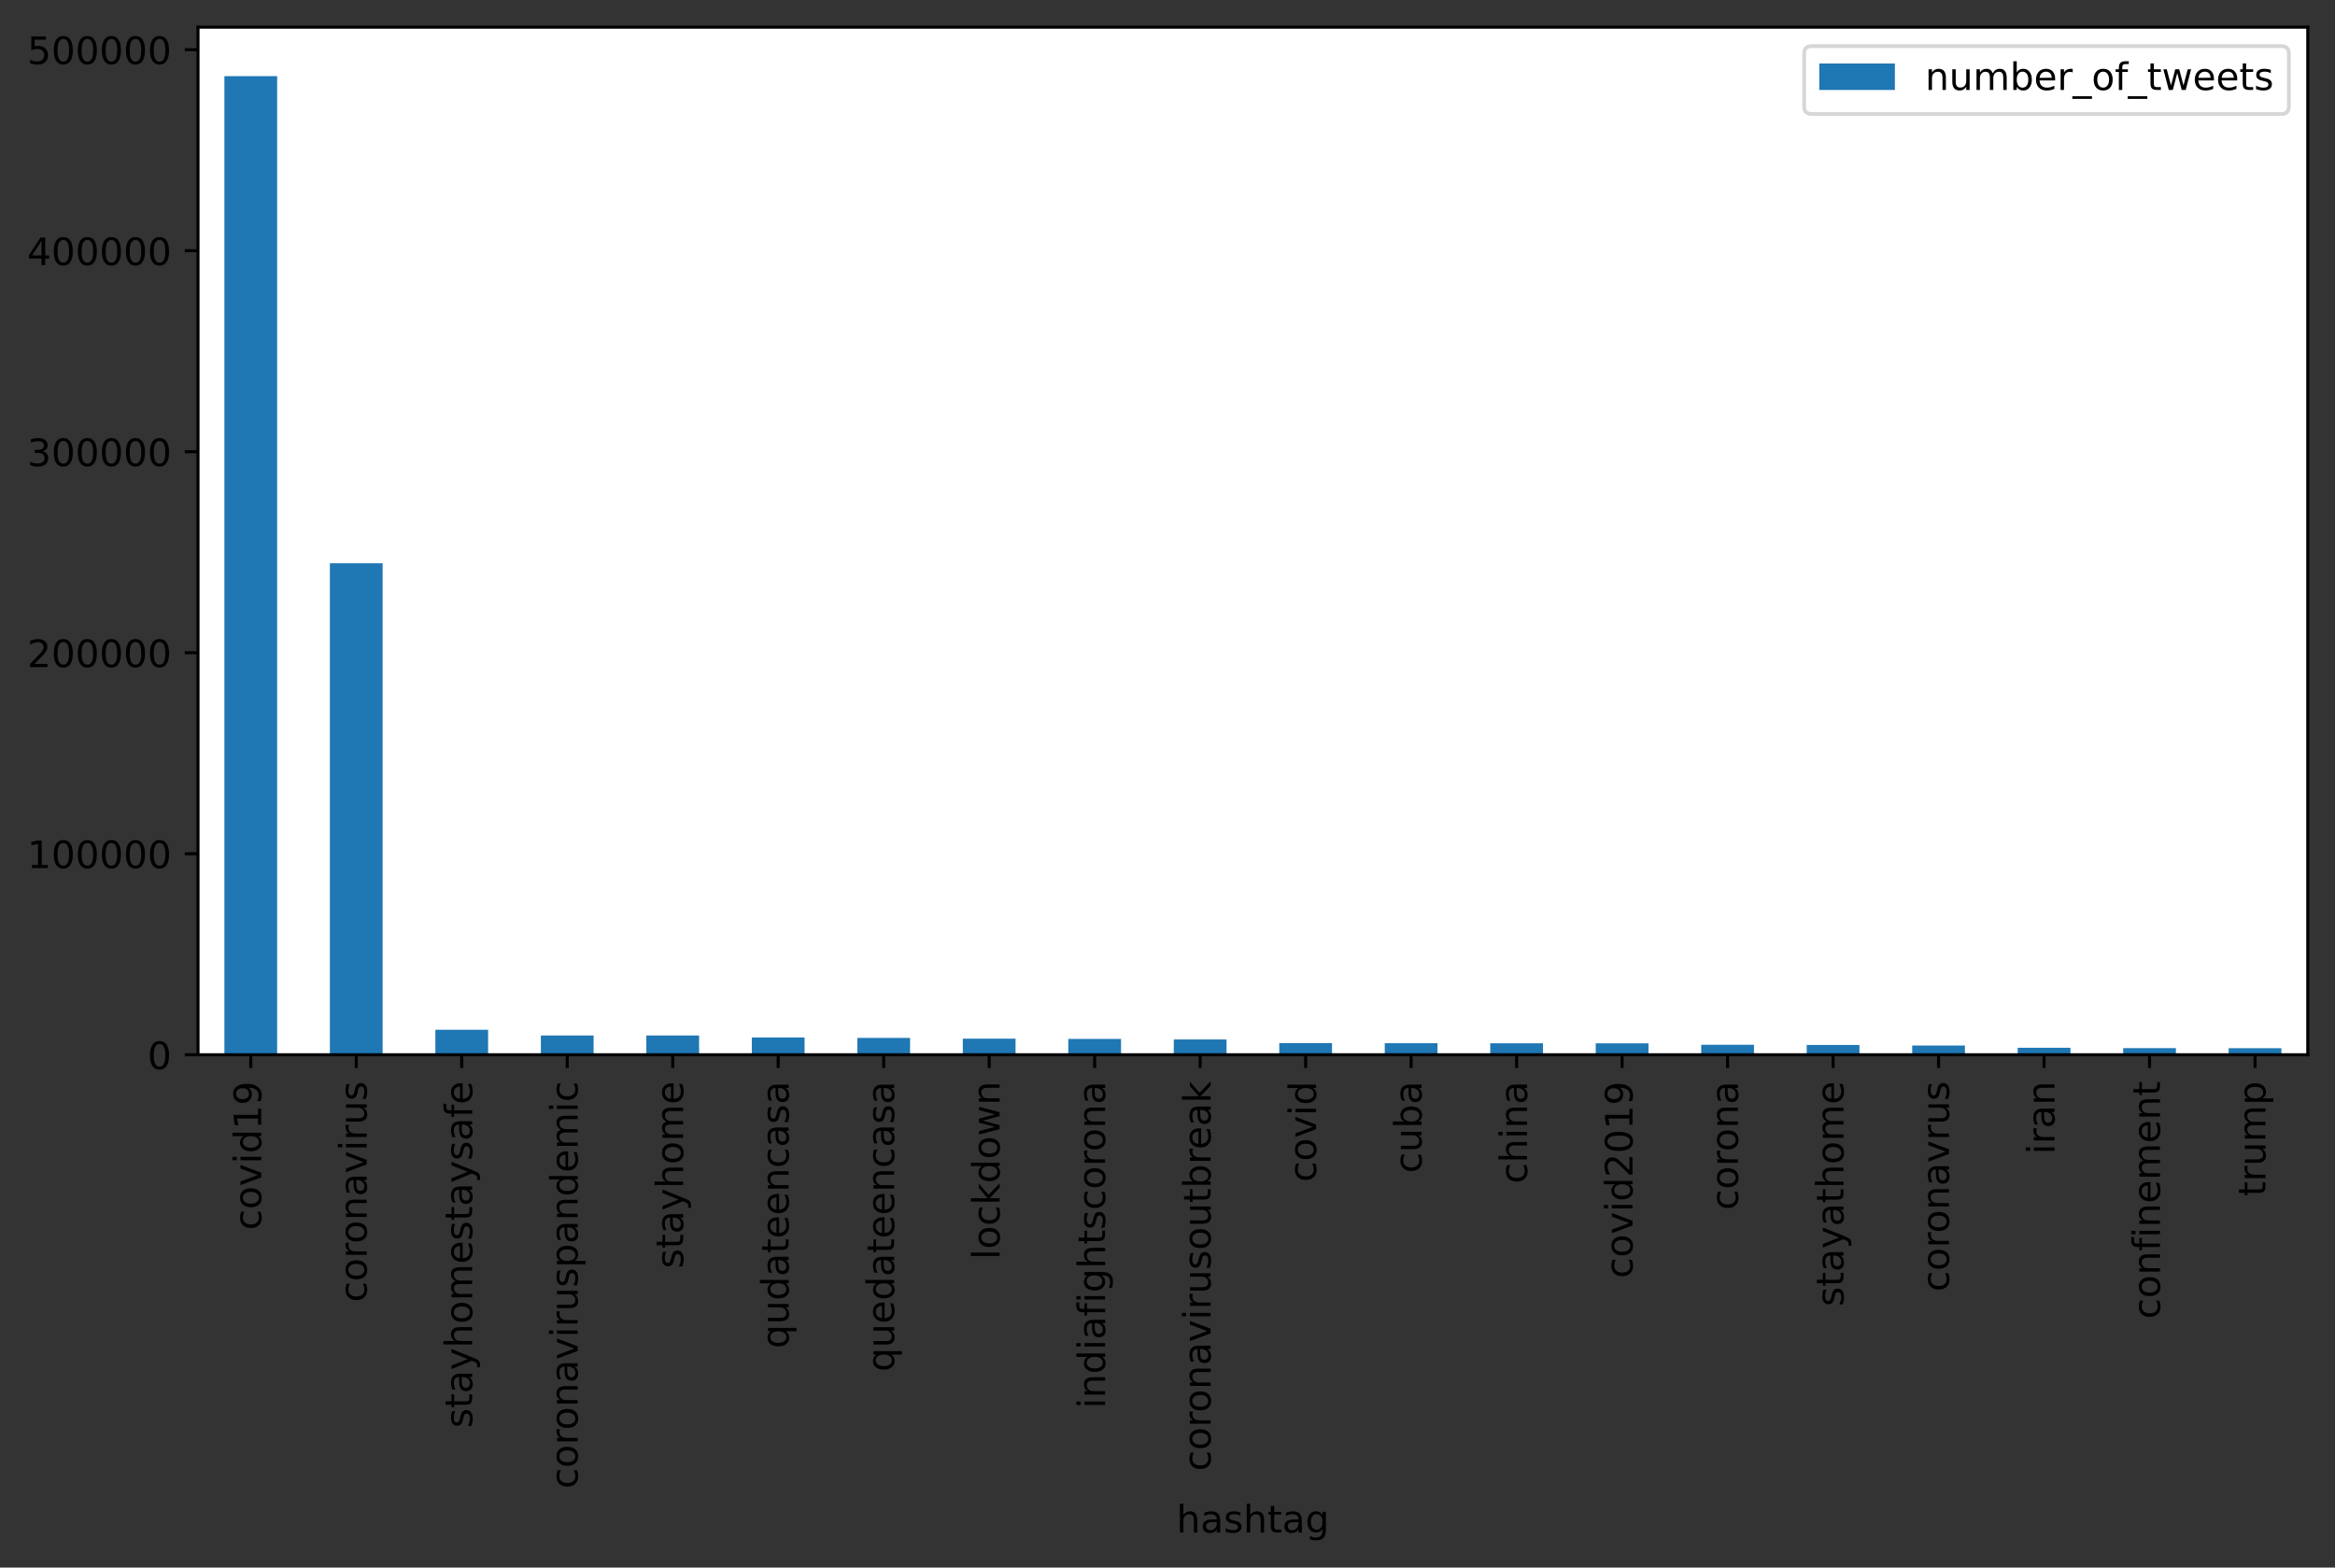 <?xml version="1.0" encoding="utf-8" standalone="no"?>
<!DOCTYPE svg PUBLIC "-//W3C//DTD SVG 1.1//EN"
  "http://www.w3.org/Graphics/SVG/1.1/DTD/svg11.dtd">
<!-- Created with matplotlib (https://matplotlib.org/) -->
<svg height="414.653pt" version="1.1" viewBox="0 0 617.575 414.653" width="617.575pt" xmlns="http://www.w3.org/2000/svg" xmlns:xlink="http://www.w3.org/1999/xlink">
 <rect x="0" y="0" width="617.575" height="414.653" fill="#333333" stroke="none"/>
 <defs>
  <style type="text/css">*{stroke-linecap:butt;stroke-linejoin:round;}</style>
 </defs>
 <g id="figure_1">
  <g id="patch_1">
   <path d="M 0 414.653 
L 617.575 414.653 
L 617.575 0 
L 0 0 
z
" style="fill:none;"/>
  </g>
  <g id="axes_1">
   <g id="patch_2">
    <path d="M 52.375 279 
L 610.375 279 
L 610.375 7.2 
L 52.375 7.2 
z
" style="fill:#ffffff;"/>
   </g>
   <g id="patch_3">
    <path clip-path="url(#p3e220603a3)" d="M 59.35 279 
L 73.3 279 
L 73.3 20.143 
L 59.35 20.143 
z
" style="fill:#1f77b4;"/>
   </g>
   <g id="patch_4">
    <path clip-path="url(#p3e220603a3)" d="M 87.25 279 
L 101.2 279 
L 101.2 148.987 
L 87.25 148.987 
z
" style="fill:#1f77b4;"/>
   </g>
   <g id="patch_5">
    <path clip-path="url(#p3e220603a3)" d="M 115.15 279 
L 129.1 279 
L 129.1 272.393 
L 115.15 272.393 
z
" style="fill:#1f77b4;"/>
   </g>
   <g id="patch_6">
    <path clip-path="url(#p3e220603a3)" d="M 143.05 279 
L 157 279 
L 157 273.903 
L 143.05 273.903 
z
" style="fill:#1f77b4;"/>
   </g>
   <g id="patch_7">
    <path clip-path="url(#p3e220603a3)" d="M 170.95 279 
L 184.9 279 
L 184.9 273.913 
L 170.95 273.913 
z
" style="fill:#1f77b4;"/>
   </g>
   <g id="patch_8">
    <path clip-path="url(#p3e220603a3)" d="M 198.85 279 
L 212.8 279 
L 212.8 274.428 
L 198.85 274.428 
z
" style="fill:#1f77b4;"/>
   </g>
   <g id="patch_9">
    <path clip-path="url(#p3e220603a3)" d="M 226.75 279 
L 240.7 279 
L 240.7 274.543 
L 226.75 274.543 
z
" style="fill:#1f77b4;"/>
   </g>
   <g id="patch_10">
    <path clip-path="url(#p3e220603a3)" d="M 254.65 279 
L 268.6 279 
L 268.6 274.742 
L 254.65 274.742 
z
" style="fill:#1f77b4;"/>
   </g>
   <g id="patch_11">
    <path clip-path="url(#p3e220603a3)" d="M 282.55 279 
L 296.5 279 
L 296.5 274.804 
L 282.55 274.804 
z
" style="fill:#1f77b4;"/>
   </g>
   <g id="patch_12">
    <path clip-path="url(#p3e220603a3)" d="M 310.45 279 
L 324.4 279 
L 324.4 274.957 
L 310.45 274.957 
z
" style="fill:#1f77b4;"/>
   </g>
   <g id="patch_13">
    <path clip-path="url(#p3e220603a3)" d="M 338.35 279 
L 352.3 279 
L 352.3 275.911 
L 338.35 275.911 
z
" style="fill:#1f77b4;"/>
   </g>
   <g id="patch_14">
    <path clip-path="url(#p3e220603a3)" d="M 366.25 279 
L 380.2 279 
L 380.2 275.945 
L 366.25 275.945 
z
" style="fill:#1f77b4;"/>
   </g>
   <g id="patch_15">
    <path clip-path="url(#p3e220603a3)" d="M 394.15 279 
L 408.1 279 
L 408.1 275.972 
L 394.15 275.972 
z
" style="fill:#1f77b4;"/>
   </g>
   <g id="patch_16">
    <path clip-path="url(#p3e220603a3)" d="M 422.05 279 
L 436 279 
L 436 275.984 
L 422.05 275.984 
z
" style="fill:#1f77b4;"/>
   </g>
   <g id="patch_17">
    <path clip-path="url(#p3e220603a3)" d="M 449.95 279 
L 463.9 279 
L 463.9 276.364 
L 449.95 276.364 
z
" style="fill:#1f77b4;"/>
   </g>
   <g id="patch_18">
    <path clip-path="url(#p3e220603a3)" d="M 477.85 279 
L 491.8 279 
L 491.8 276.412 
L 477.85 276.412 
z
" style="fill:#1f77b4;"/>
   </g>
   <g id="patch_19">
    <path clip-path="url(#p3e220603a3)" d="M 505.75 279 
L 519.7 279 
L 519.7 276.565 
L 505.75 276.565 
z
" style="fill:#1f77b4;"/>
   </g>
   <g id="patch_20">
    <path clip-path="url(#p3e220603a3)" d="M 533.65 279 
L 547.6 279 
L 547.6 277.145 
L 533.65 277.145 
z
" style="fill:#1f77b4;"/>
   </g>
   <g id="patch_21">
    <path clip-path="url(#p3e220603a3)" d="M 561.55 279 
L 575.5 279 
L 575.5 277.253 
L 561.55 277.253 
z
" style="fill:#1f77b4;"/>
   </g>
   <g id="patch_22">
    <path clip-path="url(#p3e220603a3)" d="M 589.45 279 
L 603.4 279 
L 603.4 277.26 
L 589.45 277.26 
z
" style="fill:#1f77b4;"/>
   </g>
   <g id="matplotlib.axis_1">
    <g id="xtick_1">
     <g id="line2d_1">
      <defs>
       <path d="M 0 0 
L 0 3.5 
" id="m8eaa449e9e" style="stroke:#000000;stroke-width:0.8;"/>
      </defs>
      <g>
       <use style="stroke:#000000;stroke-width:0.8;" x="66.325" xlink:href="#m8eaa449e9e" y="279"/>
      </g>
     </g>
     <g id="text_1">
      <!-- covid19 -->
      <g transform="translate(69.084 325.387)rotate(-90)scale(0.1 -0.1)">
       <defs>
        <path d="M 48.781 52.594 
L 48.781 44.188 
Q 44.969 46.297 41.141 47.344 
Q 37.312 48.391 33.406 48.391 
Q 24.656 48.391 19.812 42.844 
Q 14.984 37.312 14.984 27.297 
Q 14.984 17.281 19.812 11.734 
Q 24.656 6.203 33.406 6.203 
Q 37.312 6.203 41.141 7.25 
Q 44.969 8.297 48.781 10.406 
L 48.781 2.094 
Q 45.016 0.344 40.984 -0.531 
Q 36.969 -1.422 32.422 -1.422 
Q 20.062 -1.422 12.781 6.344 
Q 5.516 14.109 5.516 27.297 
Q 5.516 40.672 12.859 48.328 
Q 20.219 56 33.016 56 
Q 37.156 56 41.109 55.141 
Q 45.062 54.297 48.781 52.594 
z
" id="DejaVuSans-99"/>
        <path d="M 30.609 48.391 
Q 23.391 48.391 19.188 42.75 
Q 14.984 37.109 14.984 27.297 
Q 14.984 17.484 19.156 11.844 
Q 23.344 6.203 30.609 6.203 
Q 37.797 6.203 41.984 11.859 
Q 46.188 17.531 46.188 27.297 
Q 46.188 37.016 41.984 42.703 
Q 37.797 48.391 30.609 48.391 
z
M 30.609 56 
Q 42.328 56 49.016 48.375 
Q 55.719 40.766 55.719 27.297 
Q 55.719 13.875 49.016 6.219 
Q 42.328 -1.422 30.609 -1.422 
Q 18.844 -1.422 12.172 6.219 
Q 5.516 13.875 5.516 27.297 
Q 5.516 40.766 12.172 48.375 
Q 18.844 56 30.609 56 
z
" id="DejaVuSans-111"/>
        <path d="M 2.984 54.688 
L 12.5 54.688 
L 29.594 8.797 
L 46.688 54.688 
L 56.203 54.688 
L 35.688 0 
L 23.484 0 
z
" id="DejaVuSans-118"/>
        <path d="M 9.422 54.688 
L 18.406 54.688 
L 18.406 0 
L 9.422 0 
z
M 9.422 75.984 
L 18.406 75.984 
L 18.406 64.594 
L 9.422 64.594 
z
" id="DejaVuSans-105"/>
        <path d="M 45.406 46.391 
L 45.406 75.984 
L 54.391 75.984 
L 54.391 0 
L 45.406 0 
L 45.406 8.203 
Q 42.578 3.328 38.25 0.953 
Q 33.938 -1.422 27.875 -1.422 
Q 17.969 -1.422 11.734 6.484 
Q 5.516 14.406 5.516 27.297 
Q 5.516 40.188 11.734 48.094 
Q 17.969 56 27.875 56 
Q 33.938 56 38.25 53.625 
Q 42.578 51.266 45.406 46.391 
z
M 14.797 27.297 
Q 14.797 17.391 18.875 11.75 
Q 22.953 6.109 30.078 6.109 
Q 37.203 6.109 41.297 11.75 
Q 45.406 17.391 45.406 27.297 
Q 45.406 37.203 41.297 42.844 
Q 37.203 48.484 30.078 48.484 
Q 22.953 48.484 18.875 42.844 
Q 14.797 37.203 14.797 27.297 
z
" id="DejaVuSans-100"/>
        <path d="M 12.406 8.297 
L 28.516 8.297 
L 28.516 63.922 
L 10.984 60.406 
L 10.984 69.391 
L 28.422 72.906 
L 38.281 72.906 
L 38.281 8.297 
L 54.391 8.297 
L 54.391 0 
L 12.406 0 
z
" id="DejaVuSans-49"/>
        <path d="M 10.984 1.516 
L 10.984 10.5 
Q 14.703 8.734 18.5 7.812 
Q 22.312 6.891 25.984 6.891 
Q 35.75 6.891 40.891 13.453 
Q 46.047 20.016 46.781 33.406 
Q 43.953 29.203 39.594 26.953 
Q 35.25 24.703 29.984 24.703 
Q 19.047 24.703 12.672 31.312 
Q 6.297 37.938 6.297 49.422 
Q 6.297 60.641 12.938 67.422 
Q 19.578 74.219 30.609 74.219 
Q 43.266 74.219 49.922 64.516 
Q 56.594 54.828 56.594 36.375 
Q 56.594 19.141 48.406 8.859 
Q 40.234 -1.422 26.422 -1.422 
Q 22.703 -1.422 18.891 -0.688 
Q 15.094 0.047 10.984 1.516 
z
M 30.609 32.422 
Q 37.25 32.422 41.125 36.953 
Q 45.016 41.5 45.016 49.422 
Q 45.016 57.281 41.125 61.844 
Q 37.25 66.406 30.609 66.406 
Q 23.969 66.406 20.094 61.844 
Q 16.219 57.281 16.219 49.422 
Q 16.219 41.5 20.094 36.953 
Q 23.969 32.422 30.609 32.422 
z
" id="DejaVuSans-57"/>
       </defs>
       <use xlink:href="#DejaVuSans-99"/>
       <use x="54.98" xlink:href="#DejaVuSans-111"/>
       <use x="116.162" xlink:href="#DejaVuSans-118"/>
       <use x="175.342" xlink:href="#DejaVuSans-105"/>
       <use x="203.125" xlink:href="#DejaVuSans-100"/>
       <use x="266.602" xlink:href="#DejaVuSans-49"/>
       <use x="330.225" xlink:href="#DejaVuSans-57"/>
      </g>
     </g>
    </g>
    <g id="xtick_2">
     <g id="line2d_2">
      <g>
       <use style="stroke:#000000;stroke-width:0.8;" x="94.225" xlink:href="#m8eaa449e9e" y="279"/>
      </g>
     </g>
     <g id="text_2">
      <!-- coronavirus -->
      <g transform="translate(96.984 344.442)rotate(-90)scale(0.1 -0.1)">
       <defs>
        <path d="M 41.109 46.297 
Q 39.594 47.172 37.812 47.578 
Q 36.031 48 33.891 48 
Q 26.266 48 22.188 43.047 
Q 18.109 38.094 18.109 28.812 
L 18.109 0 
L 9.078 0 
L 9.078 54.688 
L 18.109 54.688 
L 18.109 46.188 
Q 20.953 51.172 25.484 53.578 
Q 30.031 56 36.531 56 
Q 37.453 56 38.578 55.875 
Q 39.703 55.766 41.062 55.516 
z
" id="DejaVuSans-114"/>
        <path d="M 54.891 33.016 
L 54.891 0 
L 45.906 0 
L 45.906 32.719 
Q 45.906 40.484 42.875 44.328 
Q 39.844 48.188 33.797 48.188 
Q 26.516 48.188 22.312 43.547 
Q 18.109 38.922 18.109 30.906 
L 18.109 0 
L 9.078 0 
L 9.078 54.688 
L 18.109 54.688 
L 18.109 46.188 
Q 21.344 51.125 25.703 53.562 
Q 30.078 56 35.797 56 
Q 45.219 56 50.047 50.172 
Q 54.891 44.344 54.891 33.016 
z
" id="DejaVuSans-110"/>
        <path d="M 34.281 27.484 
Q 23.391 27.484 19.188 25 
Q 14.984 22.516 14.984 16.5 
Q 14.984 11.719 18.141 8.906 
Q 21.297 6.109 26.703 6.109 
Q 34.188 6.109 38.703 11.406 
Q 43.219 16.703 43.219 25.484 
L 43.219 27.484 
z
M 52.203 31.203 
L 52.203 0 
L 43.219 0 
L 43.219 8.297 
Q 40.141 3.328 35.547 0.953 
Q 30.953 -1.422 24.312 -1.422 
Q 15.922 -1.422 10.953 3.297 
Q 6 8.016 6 15.922 
Q 6 25.141 12.172 29.828 
Q 18.359 34.516 30.609 34.516 
L 43.219 34.516 
L 43.219 35.406 
Q 43.219 41.609 39.141 45 
Q 35.062 48.391 27.688 48.391 
Q 23 48.391 18.547 47.266 
Q 14.109 46.141 10.016 43.891 
L 10.016 52.203 
Q 14.938 54.109 19.578 55.047 
Q 24.219 56 28.609 56 
Q 40.484 56 46.344 49.844 
Q 52.203 43.703 52.203 31.203 
z
" id="DejaVuSans-97"/>
        <path d="M 8.5 21.578 
L 8.5 54.688 
L 17.484 54.688 
L 17.484 21.922 
Q 17.484 14.156 20.5 10.266 
Q 23.531 6.391 29.594 6.391 
Q 36.859 6.391 41.078 11.031 
Q 45.312 15.672 45.312 23.688 
L 45.312 54.688 
L 54.297 54.688 
L 54.297 0 
L 45.312 0 
L 45.312 8.406 
Q 42.047 3.422 37.719 1 
Q 33.406 -1.422 27.688 -1.422 
Q 18.266 -1.422 13.375 4.438 
Q 8.5 10.297 8.5 21.578 
z
M 31.109 56 
z
" id="DejaVuSans-117"/>
        <path d="M 44.281 53.078 
L 44.281 44.578 
Q 40.484 46.531 36.375 47.5 
Q 32.281 48.484 27.875 48.484 
Q 21.188 48.484 17.844 46.438 
Q 14.5 44.391 14.5 40.281 
Q 14.5 37.156 16.891 35.375 
Q 19.281 33.594 26.516 31.984 
L 29.594 31.297 
Q 39.156 29.25 43.188 25.516 
Q 47.219 21.781 47.219 15.094 
Q 47.219 7.469 41.188 3.016 
Q 35.156 -1.422 24.609 -1.422 
Q 20.219 -1.422 15.453 -0.562 
Q 10.688 0.297 5.422 2 
L 5.422 11.281 
Q 10.406 8.688 15.234 7.391 
Q 20.062 6.109 24.812 6.109 
Q 31.156 6.109 34.562 8.281 
Q 37.984 10.453 37.984 14.406 
Q 37.984 18.062 35.516 20.016 
Q 33.062 21.969 24.703 23.781 
L 21.578 24.516 
Q 13.234 26.266 9.516 29.906 
Q 5.812 33.547 5.812 39.891 
Q 5.812 47.609 11.281 51.797 
Q 16.75 56 26.812 56 
Q 31.781 56 36.172 55.266 
Q 40.578 54.547 44.281 53.078 
z
" id="DejaVuSans-115"/>
       </defs>
       <use xlink:href="#DejaVuSans-99"/>
       <use x="54.98" xlink:href="#DejaVuSans-111"/>
       <use x="116.162" xlink:href="#DejaVuSans-114"/>
       <use x="155.025" xlink:href="#DejaVuSans-111"/>
       <use x="216.207" xlink:href="#DejaVuSans-110"/>
       <use x="279.586" xlink:href="#DejaVuSans-97"/>
       <use x="340.865" xlink:href="#DejaVuSans-118"/>
       <use x="400.045" xlink:href="#DejaVuSans-105"/>
       <use x="427.828" xlink:href="#DejaVuSans-114"/>
       <use x="468.941" xlink:href="#DejaVuSans-117"/>
       <use x="532.32" xlink:href="#DejaVuSans-115"/>
      </g>
     </g>
    </g>
    <g id="xtick_3">
     <g id="line2d_3">
      <g>
       <use style="stroke:#000000;stroke-width:0.8;" x="122.125" xlink:href="#m8eaa449e9e" y="279"/>
      </g>
     </g>
     <g id="text_3">
      <!-- stayhomestaysafe -->
      <g transform="translate(124.884 377.714)rotate(-90)scale(0.1 -0.1)">
       <defs>
        <path d="M 18.312 70.219 
L 18.312 54.688 
L 36.812 54.688 
L 36.812 47.703 
L 18.312 47.703 
L 18.312 18.016 
Q 18.312 11.328 20.141 9.422 
Q 21.969 7.516 27.594 7.516 
L 36.812 7.516 
L 36.812 0 
L 27.594 0 
Q 17.188 0 13.234 3.875 
Q 9.281 7.766 9.281 18.016 
L 9.281 47.703 
L 2.688 47.703 
L 2.688 54.688 
L 9.281 54.688 
L 9.281 70.219 
z
" id="DejaVuSans-116"/>
        <path d="M 32.172 -5.078 
Q 28.375 -14.844 24.75 -17.812 
Q 21.141 -20.797 15.094 -20.797 
L 7.906 -20.797 
L 7.906 -13.281 
L 13.188 -13.281 
Q 16.891 -13.281 18.938 -11.516 
Q 21 -9.766 23.484 -3.219 
L 25.094 0.875 
L 2.984 54.688 
L 12.5 54.688 
L 29.594 11.922 
L 46.688 54.688 
L 56.203 54.688 
z
" id="DejaVuSans-121"/>
        <path d="M 54.891 33.016 
L 54.891 0 
L 45.906 0 
L 45.906 32.719 
Q 45.906 40.484 42.875 44.328 
Q 39.844 48.188 33.797 48.188 
Q 26.516 48.188 22.312 43.547 
Q 18.109 38.922 18.109 30.906 
L 18.109 0 
L 9.078 0 
L 9.078 75.984 
L 18.109 75.984 
L 18.109 46.188 
Q 21.344 51.125 25.703 53.562 
Q 30.078 56 35.797 56 
Q 45.219 56 50.047 50.172 
Q 54.891 44.344 54.891 33.016 
z
" id="DejaVuSans-104"/>
        <path d="M 52 44.188 
Q 55.375 50.25 60.062 53.125 
Q 64.75 56 71.094 56 
Q 79.641 56 84.281 50.016 
Q 88.922 44.047 88.922 33.016 
L 88.922 0 
L 79.891 0 
L 79.891 32.719 
Q 79.891 40.578 77.094 44.375 
Q 74.312 48.188 68.609 48.188 
Q 61.625 48.188 57.562 43.547 
Q 53.516 38.922 53.516 30.906 
L 53.516 0 
L 44.484 0 
L 44.484 32.719 
Q 44.484 40.625 41.703 44.406 
Q 38.922 48.188 33.109 48.188 
Q 26.219 48.188 22.156 43.531 
Q 18.109 38.875 18.109 30.906 
L 18.109 0 
L 9.078 0 
L 9.078 54.688 
L 18.109 54.688 
L 18.109 46.188 
Q 21.188 51.219 25.484 53.609 
Q 29.781 56 35.688 56 
Q 41.656 56 45.828 52.969 
Q 50 49.953 52 44.188 
z
" id="DejaVuSans-109"/>
        <path d="M 56.203 29.594 
L 56.203 25.203 
L 14.891 25.203 
Q 15.484 15.922 20.484 11.062 
Q 25.484 6.203 34.422 6.203 
Q 39.594 6.203 44.453 7.469 
Q 49.312 8.734 54.109 11.281 
L 54.109 2.781 
Q 49.266 0.734 44.188 -0.344 
Q 39.109 -1.422 33.891 -1.422 
Q 20.797 -1.422 13.156 6.188 
Q 5.516 13.812 5.516 26.812 
Q 5.516 40.234 12.766 48.109 
Q 20.016 56 32.328 56 
Q 43.359 56 49.781 48.891 
Q 56.203 41.797 56.203 29.594 
z
M 47.219 32.234 
Q 47.125 39.594 43.094 43.984 
Q 39.062 48.391 32.422 48.391 
Q 24.906 48.391 20.391 44.141 
Q 15.875 39.891 15.188 32.172 
z
" id="DejaVuSans-101"/>
        <path d="M 37.109 75.984 
L 37.109 68.5 
L 28.516 68.5 
Q 23.688 68.5 21.797 66.547 
Q 19.922 64.594 19.922 59.516 
L 19.922 54.688 
L 34.719 54.688 
L 34.719 47.703 
L 19.922 47.703 
L 19.922 0 
L 10.891 0 
L 10.891 47.703 
L 2.297 47.703 
L 2.297 54.688 
L 10.891 54.688 
L 10.891 58.5 
Q 10.891 67.625 15.141 71.797 
Q 19.391 75.984 28.609 75.984 
z
" id="DejaVuSans-102"/>
       </defs>
       <use xlink:href="#DejaVuSans-115"/>
       <use x="52.1" xlink:href="#DejaVuSans-116"/>
       <use x="91.309" xlink:href="#DejaVuSans-97"/>
       <use x="152.588" xlink:href="#DejaVuSans-121"/>
       <use x="211.768" xlink:href="#DejaVuSans-104"/>
       <use x="275.146" xlink:href="#DejaVuSans-111"/>
       <use x="336.328" xlink:href="#DejaVuSans-109"/>
       <use x="433.74" xlink:href="#DejaVuSans-101"/>
       <use x="495.264" xlink:href="#DejaVuSans-115"/>
       <use x="547.363" xlink:href="#DejaVuSans-116"/>
       <use x="586.572" xlink:href="#DejaVuSans-97"/>
       <use x="647.852" xlink:href="#DejaVuSans-121"/>
       <use x="707.031" xlink:href="#DejaVuSans-115"/>
       <use x="759.131" xlink:href="#DejaVuSans-97"/>
       <use x="820.41" xlink:href="#DejaVuSans-102"/>
       <use x="855.615" xlink:href="#DejaVuSans-101"/>
      </g>
     </g>
    </g>
    <g id="xtick_4">
     <g id="line2d_4">
      <g>
       <use style="stroke:#000000;stroke-width:0.8;" x="150.025" xlink:href="#m8eaa449e9e" y="279"/>
      </g>
     </g>
     <g id="text_4">
      <!-- coronaviruspandemic -->
      <g transform="translate(152.784 393.775)rotate(-90)scale(0.1 -0.1)">
       <defs>
        <path d="M 18.109 8.203 
L 18.109 -20.797 
L 9.078 -20.797 
L 9.078 54.688 
L 18.109 54.688 
L 18.109 46.391 
Q 20.953 51.266 25.266 53.625 
Q 29.594 56 35.594 56 
Q 45.562 56 51.781 48.094 
Q 58.016 40.188 58.016 27.297 
Q 58.016 14.406 51.781 6.484 
Q 45.562 -1.422 35.594 -1.422 
Q 29.594 -1.422 25.266 0.953 
Q 20.953 3.328 18.109 8.203 
z
M 48.688 27.297 
Q 48.688 37.203 44.609 42.844 
Q 40.531 48.484 33.406 48.484 
Q 26.266 48.484 22.188 42.844 
Q 18.109 37.203 18.109 27.297 
Q 18.109 17.391 22.188 11.75 
Q 26.266 6.109 33.406 6.109 
Q 40.531 6.109 44.609 11.75 
Q 48.688 17.391 48.688 27.297 
z
" id="DejaVuSans-112"/>
       </defs>
       <use xlink:href="#DejaVuSans-99"/>
       <use x="54.98" xlink:href="#DejaVuSans-111"/>
       <use x="116.162" xlink:href="#DejaVuSans-114"/>
       <use x="155.025" xlink:href="#DejaVuSans-111"/>
       <use x="216.207" xlink:href="#DejaVuSans-110"/>
       <use x="279.586" xlink:href="#DejaVuSans-97"/>
       <use x="340.865" xlink:href="#DejaVuSans-118"/>
       <use x="400.045" xlink:href="#DejaVuSans-105"/>
       <use x="427.828" xlink:href="#DejaVuSans-114"/>
       <use x="468.941" xlink:href="#DejaVuSans-117"/>
       <use x="532.32" xlink:href="#DejaVuSans-115"/>
       <use x="584.42" xlink:href="#DejaVuSans-112"/>
       <use x="647.896" xlink:href="#DejaVuSans-97"/>
       <use x="709.176" xlink:href="#DejaVuSans-110"/>
       <use x="772.555" xlink:href="#DejaVuSans-100"/>
       <use x="836.031" xlink:href="#DejaVuSans-101"/>
       <use x="897.555" xlink:href="#DejaVuSans-109"/>
       <use x="994.967" xlink:href="#DejaVuSans-105"/>
       <use x="1022.75" xlink:href="#DejaVuSans-99"/>
      </g>
     </g>
    </g>
    <g id="xtick_5">
     <g id="line2d_5">
      <g>
       <use style="stroke:#000000;stroke-width:0.8;" x="177.925" xlink:href="#m8eaa449e9e" y="279"/>
      </g>
     </g>
     <g id="text_5">
      <!-- stayhome -->
      <g transform="translate(180.684 335.527)rotate(-90)scale(0.1 -0.1)">
       <use xlink:href="#DejaVuSans-115"/>
       <use x="52.1" xlink:href="#DejaVuSans-116"/>
       <use x="91.309" xlink:href="#DejaVuSans-97"/>
       <use x="152.588" xlink:href="#DejaVuSans-121"/>
       <use x="211.768" xlink:href="#DejaVuSans-104"/>
       <use x="275.146" xlink:href="#DejaVuSans-111"/>
       <use x="336.328" xlink:href="#DejaVuSans-109"/>
       <use x="433.74" xlink:href="#DejaVuSans-101"/>
      </g>
     </g>
    </g>
    <g id="xtick_6">
     <g id="line2d_6">
      <g>
       <use style="stroke:#000000;stroke-width:0.8;" x="205.825" xlink:href="#m8eaa449e9e" y="279"/>
      </g>
     </g>
     <g id="text_6">
      <!-- qudateencasa -->
      <g transform="translate(208.584 356.691)rotate(-90)scale(0.1 -0.1)">
       <defs>
        <path d="M 14.797 27.297 
Q 14.797 17.391 18.875 11.75 
Q 22.953 6.109 30.078 6.109 
Q 37.203 6.109 41.297 11.75 
Q 45.406 17.391 45.406 27.297 
Q 45.406 37.203 41.297 42.844 
Q 37.203 48.484 30.078 48.484 
Q 22.953 48.484 18.875 42.844 
Q 14.797 37.203 14.797 27.297 
z
M 45.406 8.203 
Q 42.578 3.328 38.25 0.953 
Q 33.938 -1.422 27.875 -1.422 
Q 17.969 -1.422 11.734 6.484 
Q 5.516 14.406 5.516 27.297 
Q 5.516 40.188 11.734 48.094 
Q 17.969 56 27.875 56 
Q 33.938 56 38.25 53.625 
Q 42.578 51.266 45.406 46.391 
L 45.406 54.688 
L 54.391 54.688 
L 54.391 -20.797 
L 45.406 -20.797 
z
" id="DejaVuSans-113"/>
       </defs>
       <use xlink:href="#DejaVuSans-113"/>
       <use x="63.477" xlink:href="#DejaVuSans-117"/>
       <use x="126.855" xlink:href="#DejaVuSans-100"/>
       <use x="190.332" xlink:href="#DejaVuSans-97"/>
       <use x="251.611" xlink:href="#DejaVuSans-116"/>
       <use x="290.82" xlink:href="#DejaVuSans-101"/>
       <use x="352.344" xlink:href="#DejaVuSans-101"/>
       <use x="413.867" xlink:href="#DejaVuSans-110"/>
       <use x="477.246" xlink:href="#DejaVuSans-99"/>
       <use x="532.227" xlink:href="#DejaVuSans-97"/>
       <use x="593.506" xlink:href="#DejaVuSans-115"/>
       <use x="645.605" xlink:href="#DejaVuSans-97"/>
      </g>
     </g>
    </g>
    <g id="xtick_7">
     <g id="line2d_7">
      <g>
       <use style="stroke:#000000;stroke-width:0.8;" x="233.725" xlink:href="#m8eaa449e9e" y="279"/>
      </g>
     </g>
     <g id="text_7">
      <!-- quedateencasa -->
      <g transform="translate(236.484 362.844)rotate(-90)scale(0.1 -0.1)">
       <use xlink:href="#DejaVuSans-113"/>
       <use x="63.477" xlink:href="#DejaVuSans-117"/>
       <use x="126.855" xlink:href="#DejaVuSans-101"/>
       <use x="188.379" xlink:href="#DejaVuSans-100"/>
       <use x="251.855" xlink:href="#DejaVuSans-97"/>
       <use x="313.135" xlink:href="#DejaVuSans-116"/>
       <use x="352.344" xlink:href="#DejaVuSans-101"/>
       <use x="413.867" xlink:href="#DejaVuSans-101"/>
       <use x="475.391" xlink:href="#DejaVuSans-110"/>
       <use x="538.77" xlink:href="#DejaVuSans-99"/>
       <use x="593.75" xlink:href="#DejaVuSans-97"/>
       <use x="655.029" xlink:href="#DejaVuSans-115"/>
       <use x="707.129" xlink:href="#DejaVuSans-97"/>
      </g>
     </g>
    </g>
    <g id="xtick_8">
     <g id="line2d_8">
      <g>
       <use style="stroke:#000000;stroke-width:0.8;" x="261.625" xlink:href="#m8eaa449e9e" y="279"/>
      </g>
     </g>
     <g id="text_8">
      <!-- lockdown -->
      <g transform="translate(264.384 333.169)rotate(-90)scale(0.1 -0.1)">
       <defs>
        <path d="M 9.422 75.984 
L 18.406 75.984 
L 18.406 0 
L 9.422 0 
z
" id="DejaVuSans-108"/>
        <path d="M 9.078 75.984 
L 18.109 75.984 
L 18.109 31.109 
L 44.922 54.688 
L 56.391 54.688 
L 27.391 29.109 
L 57.625 0 
L 45.906 0 
L 18.109 26.703 
L 18.109 0 
L 9.078 0 
z
" id="DejaVuSans-107"/>
        <path d="M 4.203 54.688 
L 13.188 54.688 
L 24.422 12.016 
L 35.594 54.688 
L 46.188 54.688 
L 57.422 12.016 
L 68.609 54.688 
L 77.594 54.688 
L 63.281 0 
L 52.688 0 
L 40.922 44.828 
L 29.109 0 
L 18.5 0 
z
" id="DejaVuSans-119"/>
       </defs>
       <use xlink:href="#DejaVuSans-108"/>
       <use x="27.783" xlink:href="#DejaVuSans-111"/>
       <use x="88.965" xlink:href="#DejaVuSans-99"/>
       <use x="143.945" xlink:href="#DejaVuSans-107"/>
       <use x="201.855" xlink:href="#DejaVuSans-100"/>
       <use x="265.332" xlink:href="#DejaVuSans-111"/>
       <use x="326.514" xlink:href="#DejaVuSans-119"/>
       <use x="408.301" xlink:href="#DejaVuSans-110"/>
      </g>
     </g>
    </g>
    <g id="xtick_9">
     <g id="line2d_9">
      <g>
       <use style="stroke:#000000;stroke-width:0.8;" x="289.525" xlink:href="#m8eaa449e9e" y="279"/>
      </g>
     </g>
     <g id="text_9">
      <!-- indiafightscorona -->
      <g transform="translate(292.284 372.572)rotate(-90)scale(0.1 -0.1)">
       <defs>
        <path d="M 45.406 27.984 
Q 45.406 37.75 41.375 43.109 
Q 37.359 48.484 30.078 48.484 
Q 22.859 48.484 18.828 43.109 
Q 14.797 37.75 14.797 27.984 
Q 14.797 18.266 18.828 12.891 
Q 22.859 7.516 30.078 7.516 
Q 37.359 7.516 41.375 12.891 
Q 45.406 18.266 45.406 27.984 
z
M 54.391 6.781 
Q 54.391 -7.172 48.188 -13.984 
Q 42 -20.797 29.203 -20.797 
Q 24.469 -20.797 20.266 -20.094 
Q 16.062 -19.391 12.109 -17.922 
L 12.109 -9.188 
Q 16.062 -11.328 19.922 -12.344 
Q 23.781 -13.375 27.781 -13.375 
Q 36.625 -13.375 41.016 -8.766 
Q 45.406 -4.156 45.406 5.172 
L 45.406 9.625 
Q 42.625 4.781 38.281 2.391 
Q 33.938 0 27.875 0 
Q 17.828 0 11.672 7.656 
Q 5.516 15.328 5.516 27.984 
Q 5.516 40.672 11.672 48.328 
Q 17.828 56 27.875 56 
Q 33.938 56 38.281 53.609 
Q 42.625 51.219 45.406 46.391 
L 45.406 54.688 
L 54.391 54.688 
z
" id="DejaVuSans-103"/>
       </defs>
       <use xlink:href="#DejaVuSans-105"/>
       <use x="27.783" xlink:href="#DejaVuSans-110"/>
       <use x="91.162" xlink:href="#DejaVuSans-100"/>
       <use x="154.639" xlink:href="#DejaVuSans-105"/>
       <use x="182.422" xlink:href="#DejaVuSans-97"/>
       <use x="243.701" xlink:href="#DejaVuSans-102"/>
       <use x="278.906" xlink:href="#DejaVuSans-105"/>
       <use x="306.689" xlink:href="#DejaVuSans-103"/>
       <use x="370.166" xlink:href="#DejaVuSans-104"/>
       <use x="433.545" xlink:href="#DejaVuSans-116"/>
       <use x="472.754" xlink:href="#DejaVuSans-115"/>
       <use x="524.854" xlink:href="#DejaVuSans-99"/>
       <use x="579.834" xlink:href="#DejaVuSans-111"/>
       <use x="641.016" xlink:href="#DejaVuSans-114"/>
       <use x="679.879" xlink:href="#DejaVuSans-111"/>
       <use x="741.061" xlink:href="#DejaVuSans-110"/>
       <use x="804.439" xlink:href="#DejaVuSans-97"/>
      </g>
     </g>
    </g>
    <g id="xtick_10">
     <g id="line2d_10">
      <g>
       <use style="stroke:#000000;stroke-width:0.8;" x="317.425" xlink:href="#m8eaa449e9e" y="279"/>
      </g>
     </g>
     <g id="text_10">
      <!-- coronavirusoutbreak -->
      <g transform="translate(320.184 389.125)rotate(-90)scale(0.1 -0.1)">
       <defs>
        <path d="M 48.688 27.297 
Q 48.688 37.203 44.609 42.844 
Q 40.531 48.484 33.406 48.484 
Q 26.266 48.484 22.188 42.844 
Q 18.109 37.203 18.109 27.297 
Q 18.109 17.391 22.188 11.75 
Q 26.266 6.109 33.406 6.109 
Q 40.531 6.109 44.609 11.75 
Q 48.688 17.391 48.688 27.297 
z
M 18.109 46.391 
Q 20.953 51.266 25.266 53.625 
Q 29.594 56 35.594 56 
Q 45.562 56 51.781 48.094 
Q 58.016 40.188 58.016 27.297 
Q 58.016 14.406 51.781 6.484 
Q 45.562 -1.422 35.594 -1.422 
Q 29.594 -1.422 25.266 0.953 
Q 20.953 3.328 18.109 8.203 
L 18.109 0 
L 9.078 0 
L 9.078 75.984 
L 18.109 75.984 
z
" id="DejaVuSans-98"/>
       </defs>
       <use xlink:href="#DejaVuSans-99"/>
       <use x="54.98" xlink:href="#DejaVuSans-111"/>
       <use x="116.162" xlink:href="#DejaVuSans-114"/>
       <use x="155.025" xlink:href="#DejaVuSans-111"/>
       <use x="216.207" xlink:href="#DejaVuSans-110"/>
       <use x="279.586" xlink:href="#DejaVuSans-97"/>
       <use x="340.865" xlink:href="#DejaVuSans-118"/>
       <use x="400.045" xlink:href="#DejaVuSans-105"/>
       <use x="427.828" xlink:href="#DejaVuSans-114"/>
       <use x="468.941" xlink:href="#DejaVuSans-117"/>
       <use x="532.32" xlink:href="#DejaVuSans-115"/>
       <use x="584.42" xlink:href="#DejaVuSans-111"/>
       <use x="645.602" xlink:href="#DejaVuSans-117"/>
       <use x="708.98" xlink:href="#DejaVuSans-116"/>
       <use x="748.189" xlink:href="#DejaVuSans-98"/>
       <use x="811.666" xlink:href="#DejaVuSans-114"/>
       <use x="850.529" xlink:href="#DejaVuSans-101"/>
       <use x="912.053" xlink:href="#DejaVuSans-97"/>
       <use x="973.332" xlink:href="#DejaVuSans-107"/>
      </g>
     </g>
    </g>
    <g id="xtick_11">
     <g id="line2d_11">
      <g>
       <use style="stroke:#000000;stroke-width:0.8;" x="345.325" xlink:href="#m8eaa449e9e" y="279"/>
      </g>
     </g>
     <g id="text_11">
      <!-- covid -->
      <g transform="translate(348.084 312.663)rotate(-90)scale(0.1 -0.1)">
       <use xlink:href="#DejaVuSans-99"/>
       <use x="54.98" xlink:href="#DejaVuSans-111"/>
       <use x="116.162" xlink:href="#DejaVuSans-118"/>
       <use x="175.342" xlink:href="#DejaVuSans-105"/>
       <use x="203.125" xlink:href="#DejaVuSans-100"/>
      </g>
     </g>
    </g>
    <g id="xtick_12">
     <g id="line2d_12">
      <g>
       <use style="stroke:#000000;stroke-width:0.8;" x="373.225" xlink:href="#m8eaa449e9e" y="279"/>
      </g>
     </g>
     <g id="text_12">
      <!-- cuba -->
      <g transform="translate(375.984 310.312)rotate(-90)scale(0.1 -0.1)">
       <use xlink:href="#DejaVuSans-99"/>
       <use x="54.98" xlink:href="#DejaVuSans-117"/>
       <use x="118.359" xlink:href="#DejaVuSans-98"/>
       <use x="181.836" xlink:href="#DejaVuSans-97"/>
      </g>
     </g>
    </g>
    <g id="xtick_13">
     <g id="line2d_13">
      <g>
       <use style="stroke:#000000;stroke-width:0.8;" x="401.125" xlink:href="#m8eaa449e9e" y="279"/>
      </g>
     </g>
     <g id="text_13">
      <!-- china -->
      <g transform="translate(403.884 313.08)rotate(-90)scale(0.1 -0.1)">
       <use xlink:href="#DejaVuSans-99"/>
       <use x="54.98" xlink:href="#DejaVuSans-104"/>
       <use x="118.359" xlink:href="#DejaVuSans-105"/>
       <use x="146.143" xlink:href="#DejaVuSans-110"/>
       <use x="209.521" xlink:href="#DejaVuSans-97"/>
      </g>
     </g>
    </g>
    <g id="xtick_14">
     <g id="line2d_14">
      <g>
       <use style="stroke:#000000;stroke-width:0.8;" x="429.025" xlink:href="#m8eaa449e9e" y="279"/>
      </g>
     </g>
     <g id="text_14">
      <!-- covid2019 -->
      <g transform="translate(431.784 338.113)rotate(-90)scale(0.1 -0.1)">
       <defs>
        <path d="M 19.188 8.297 
L 53.609 8.297 
L 53.609 0 
L 7.328 0 
L 7.328 8.297 
Q 12.938 14.109 22.625 23.891 
Q 32.328 33.688 34.812 36.531 
Q 39.547 41.844 41.422 45.531 
Q 43.312 49.219 43.312 52.781 
Q 43.312 58.594 39.234 62.25 
Q 35.156 65.922 28.609 65.922 
Q 23.969 65.922 18.812 64.312 
Q 13.672 62.703 7.812 59.422 
L 7.812 69.391 
Q 13.766 71.781 18.938 73 
Q 24.125 74.219 28.422 74.219 
Q 39.75 74.219 46.484 68.547 
Q 53.219 62.891 53.219 53.422 
Q 53.219 48.922 51.531 44.891 
Q 49.859 40.875 45.406 35.406 
Q 44.188 33.984 37.641 27.219 
Q 31.109 20.453 19.188 8.297 
z
" id="DejaVuSans-50"/>
        <path d="M 31.781 66.406 
Q 24.172 66.406 20.328 58.906 
Q 16.5 51.422 16.5 36.375 
Q 16.5 21.391 20.328 13.891 
Q 24.172 6.391 31.781 6.391 
Q 39.453 6.391 43.281 13.891 
Q 47.125 21.391 47.125 36.375 
Q 47.125 51.422 43.281 58.906 
Q 39.453 66.406 31.781 66.406 
z
M 31.781 74.219 
Q 44.047 74.219 50.516 64.516 
Q 56.984 54.828 56.984 36.375 
Q 56.984 17.969 50.516 8.266 
Q 44.047 -1.422 31.781 -1.422 
Q 19.531 -1.422 13.062 8.266 
Q 6.594 17.969 6.594 36.375 
Q 6.594 54.828 13.062 64.516 
Q 19.531 74.219 31.781 74.219 
z
" id="DejaVuSans-48"/>
       </defs>
       <use xlink:href="#DejaVuSans-99"/>
       <use x="54.98" xlink:href="#DejaVuSans-111"/>
       <use x="116.162" xlink:href="#DejaVuSans-118"/>
       <use x="175.342" xlink:href="#DejaVuSans-105"/>
       <use x="203.125" xlink:href="#DejaVuSans-100"/>
       <use x="266.602" xlink:href="#DejaVuSans-50"/>
       <use x="330.225" xlink:href="#DejaVuSans-48"/>
       <use x="393.848" xlink:href="#DejaVuSans-49"/>
       <use x="457.471" xlink:href="#DejaVuSans-57"/>
      </g>
     </g>
    </g>
    <g id="xtick_15">
     <g id="line2d_15">
      <g>
       <use style="stroke:#000000;stroke-width:0.8;" x="456.925" xlink:href="#m8eaa449e9e" y="279"/>
      </g>
     </g>
     <g id="text_15">
      <!-- corona -->
      <g transform="translate(459.684 320.087)rotate(-90)scale(0.1 -0.1)">
       <use xlink:href="#DejaVuSans-99"/>
       <use x="54.98" xlink:href="#DejaVuSans-111"/>
       <use x="116.162" xlink:href="#DejaVuSans-114"/>
       <use x="155.025" xlink:href="#DejaVuSans-111"/>
       <use x="216.207" xlink:href="#DejaVuSans-110"/>
       <use x="279.586" xlink:href="#DejaVuSans-97"/>
      </g>
     </g>
    </g>
    <g id="xtick_16">
     <g id="line2d_16">
      <g>
       <use style="stroke:#000000;stroke-width:0.8;" x="484.825" xlink:href="#m8eaa449e9e" y="279"/>
      </g>
     </g>
     <g id="text_16">
      <!-- stayathome -->
      <g transform="translate(487.584 345.575)rotate(-90)scale(0.1 -0.1)">
       <use xlink:href="#DejaVuSans-115"/>
       <use x="52.1" xlink:href="#DejaVuSans-116"/>
       <use x="91.309" xlink:href="#DejaVuSans-97"/>
       <use x="152.588" xlink:href="#DejaVuSans-121"/>
       <use x="211.768" xlink:href="#DejaVuSans-97"/>
       <use x="273.047" xlink:href="#DejaVuSans-116"/>
       <use x="312.256" xlink:href="#DejaVuSans-104"/>
       <use x="375.635" xlink:href="#DejaVuSans-111"/>
       <use x="436.816" xlink:href="#DejaVuSans-109"/>
       <use x="534.229" xlink:href="#DejaVuSans-101"/>
      </g>
     </g>
    </g>
    <g id="xtick_17">
     <g id="line2d_17">
      <g>
       <use style="stroke:#000000;stroke-width:0.8;" x="512.725" xlink:href="#m8eaa449e9e" y="279"/>
      </g>
     </g>
     <g id="text_17">
      <!-- coronavrus -->
      <g transform="translate(515.484 341.664)rotate(-90)scale(0.1 -0.1)">
       <use xlink:href="#DejaVuSans-99"/>
       <use x="54.98" xlink:href="#DejaVuSans-111"/>
       <use x="116.162" xlink:href="#DejaVuSans-114"/>
       <use x="155.025" xlink:href="#DejaVuSans-111"/>
       <use x="216.207" xlink:href="#DejaVuSans-110"/>
       <use x="279.586" xlink:href="#DejaVuSans-97"/>
       <use x="340.865" xlink:href="#DejaVuSans-118"/>
       <use x="400.045" xlink:href="#DejaVuSans-114"/>
       <use x="441.158" xlink:href="#DejaVuSans-117"/>
       <use x="504.537" xlink:href="#DejaVuSans-115"/>
      </g>
     </g>
    </g>
    <g id="xtick_18">
     <g id="line2d_18">
      <g>
       <use style="stroke:#000000;stroke-width:0.8;" x="540.625" xlink:href="#m8eaa449e9e" y="279"/>
      </g>
     </g>
     <g id="text_18">
      <!-- iran -->
      <g transform="translate(543.384 305.355)rotate(-90)scale(0.1 -0.1)">
       <use xlink:href="#DejaVuSans-105"/>
       <use x="27.783" xlink:href="#DejaVuSans-114"/>
       <use x="68.896" xlink:href="#DejaVuSans-97"/>
       <use x="130.176" xlink:href="#DejaVuSans-110"/>
      </g>
     </g>
    </g>
    <g id="xtick_19">
     <g id="line2d_19">
      <g>
       <use style="stroke:#000000;stroke-width:0.8;" x="568.525" xlink:href="#m8eaa449e9e" y="279"/>
      </g>
     </g>
     <g id="text_19">
      <!-- confinement -->
      <g transform="translate(571.284 348.895)rotate(-90)scale(0.1 -0.1)">
       <use xlink:href="#DejaVuSans-99"/>
       <use x="54.98" xlink:href="#DejaVuSans-111"/>
       <use x="116.162" xlink:href="#DejaVuSans-110"/>
       <use x="179.541" xlink:href="#DejaVuSans-102"/>
       <use x="214.746" xlink:href="#DejaVuSans-105"/>
       <use x="242.529" xlink:href="#DejaVuSans-110"/>
       <use x="305.908" xlink:href="#DejaVuSans-101"/>
       <use x="367.432" xlink:href="#DejaVuSans-109"/>
       <use x="464.844" xlink:href="#DejaVuSans-101"/>
       <use x="526.367" xlink:href="#DejaVuSans-110"/>
       <use x="589.746" xlink:href="#DejaVuSans-116"/>
      </g>
     </g>
    </g>
    <g id="xtick_20">
     <g id="line2d_20">
      <g>
       <use style="stroke:#000000;stroke-width:0.8;" x="596.425" xlink:href="#m8eaa449e9e" y="279"/>
      </g>
     </g>
     <g id="text_20">
      <!-- trump -->
      <g transform="translate(599.184 316.458)rotate(-90)scale(0.1 -0.1)">
       <use xlink:href="#DejaVuSans-116"/>
       <use x="39.209" xlink:href="#DejaVuSans-114"/>
       <use x="80.322" xlink:href="#DejaVuSans-117"/>
       <use x="143.701" xlink:href="#DejaVuSans-109"/>
       <use x="241.113" xlink:href="#DejaVuSans-112"/>
      </g>
     </g>
    </g>
    <g id="text_21">
     <!-- hashtag -->
     <g transform="translate(311.17 405.373)scale(0.1 -0.1)">
      <use xlink:href="#DejaVuSans-104"/>
      <use x="63.379" xlink:href="#DejaVuSans-97"/>
      <use x="124.658" xlink:href="#DejaVuSans-115"/>
      <use x="176.758" xlink:href="#DejaVuSans-104"/>
      <use x="240.137" xlink:href="#DejaVuSans-116"/>
      <use x="279.346" xlink:href="#DejaVuSans-97"/>
      <use x="340.625" xlink:href="#DejaVuSans-103"/>
     </g>
    </g>
   </g>
   <g id="matplotlib.axis_2">
    <g id="ytick_1">
     <g id="line2d_21">
      <defs>
       <path d="M 0 0 
L -3.5 0 
" id="mfcff2c1b2d" style="stroke:#000000;stroke-width:0.8;"/>
      </defs>
      <g>
       <use style="stroke:#000000;stroke-width:0.8;" x="52.375" xlink:href="#mfcff2c1b2d" y="279"/>
      </g>
     </g>
     <g id="text_22">
      <!-- 0 -->
      <g transform="translate(39.013 282.799)scale(0.1 -0.1)">
       <use xlink:href="#DejaVuSans-48"/>
      </g>
     </g>
    </g>
    <g id="ytick_2">
     <g id="line2d_22">
      <g>
       <use style="stroke:#000000;stroke-width:0.8;" x="52.375" xlink:href="#mfcff2c1b2d" y="225.829"/>
      </g>
     </g>
     <g id="text_23">
      <!-- 100000 -->
      <g transform="translate(7.2 229.628)scale(0.1 -0.1)">
       <use xlink:href="#DejaVuSans-49"/>
       <use x="63.623" xlink:href="#DejaVuSans-48"/>
       <use x="127.246" xlink:href="#DejaVuSans-48"/>
       <use x="190.869" xlink:href="#DejaVuSans-48"/>
       <use x="254.492" xlink:href="#DejaVuSans-48"/>
       <use x="318.115" xlink:href="#DejaVuSans-48"/>
      </g>
     </g>
    </g>
    <g id="ytick_3">
     <g id="line2d_23">
      <g>
       <use style="stroke:#000000;stroke-width:0.8;" x="52.375" xlink:href="#mfcff2c1b2d" y="172.658"/>
      </g>
     </g>
     <g id="text_24">
      <!-- 200000 -->
      <g transform="translate(7.2 176.457)scale(0.1 -0.1)">
       <use xlink:href="#DejaVuSans-50"/>
       <use x="63.623" xlink:href="#DejaVuSans-48"/>
       <use x="127.246" xlink:href="#DejaVuSans-48"/>
       <use x="190.869" xlink:href="#DejaVuSans-48"/>
       <use x="254.492" xlink:href="#DejaVuSans-48"/>
       <use x="318.115" xlink:href="#DejaVuSans-48"/>
      </g>
     </g>
    </g>
    <g id="ytick_4">
     <g id="line2d_24">
      <g>
       <use style="stroke:#000000;stroke-width:0.8;" x="52.375" xlink:href="#mfcff2c1b2d" y="119.487"/>
      </g>
     </g>
     <g id="text_25">
      <!-- 300000 -->
      <g transform="translate(7.2 123.286)scale(0.1 -0.1)">
       <defs>
        <path d="M 40.578 39.312 
Q 47.656 37.797 51.625 33 
Q 55.609 28.219 55.609 21.188 
Q 55.609 10.406 48.188 4.484 
Q 40.766 -1.422 27.094 -1.422 
Q 22.516 -1.422 17.656 -0.516 
Q 12.797 0.391 7.625 2.203 
L 7.625 11.719 
Q 11.719 9.328 16.594 8.109 
Q 21.484 6.891 26.812 6.891 
Q 36.078 6.891 40.938 10.547 
Q 45.797 14.203 45.797 21.188 
Q 45.797 27.641 41.281 31.266 
Q 36.766 34.906 28.719 34.906 
L 20.219 34.906 
L 20.219 43.016 
L 29.109 43.016 
Q 36.375 43.016 40.234 45.922 
Q 44.094 48.828 44.094 54.297 
Q 44.094 59.906 40.109 62.906 
Q 36.141 65.922 28.719 65.922 
Q 24.656 65.922 20.016 65.031 
Q 15.375 64.156 9.812 62.312 
L 9.812 71.094 
Q 15.438 72.656 20.344 73.438 
Q 25.25 74.219 29.594 74.219 
Q 40.828 74.219 47.359 69.109 
Q 53.906 64.016 53.906 55.328 
Q 53.906 49.266 50.438 45.094 
Q 46.969 40.922 40.578 39.312 
z
" id="DejaVuSans-51"/>
       </defs>
       <use xlink:href="#DejaVuSans-51"/>
       <use x="63.623" xlink:href="#DejaVuSans-48"/>
       <use x="127.246" xlink:href="#DejaVuSans-48"/>
       <use x="190.869" xlink:href="#DejaVuSans-48"/>
       <use x="254.492" xlink:href="#DejaVuSans-48"/>
       <use x="318.115" xlink:href="#DejaVuSans-48"/>
      </g>
     </g>
    </g>
    <g id="ytick_5">
     <g id="line2d_25">
      <g>
       <use style="stroke:#000000;stroke-width:0.8;" x="52.375" xlink:href="#mfcff2c1b2d" y="66.316"/>
      </g>
     </g>
     <g id="text_26">
      <!-- 400000 -->
      <g transform="translate(7.2 70.115)scale(0.1 -0.1)">
       <defs>
        <path d="M 37.797 64.312 
L 12.891 25.391 
L 37.797 25.391 
z
M 35.203 72.906 
L 47.609 72.906 
L 47.609 25.391 
L 58.016 25.391 
L 58.016 17.188 
L 47.609 17.188 
L 47.609 0 
L 37.797 0 
L 37.797 17.188 
L 4.891 17.188 
L 4.891 26.703 
z
" id="DejaVuSans-52"/>
       </defs>
       <use xlink:href="#DejaVuSans-52"/>
       <use x="63.623" xlink:href="#DejaVuSans-48"/>
       <use x="127.246" xlink:href="#DejaVuSans-48"/>
       <use x="190.869" xlink:href="#DejaVuSans-48"/>
       <use x="254.492" xlink:href="#DejaVuSans-48"/>
       <use x="318.115" xlink:href="#DejaVuSans-48"/>
      </g>
     </g>
    </g>
    <g id="ytick_6">
     <g id="line2d_26">
      <g>
       <use style="stroke:#000000;stroke-width:0.8;" x="52.375" xlink:href="#mfcff2c1b2d" y="13.145"/>
      </g>
     </g>
     <g id="text_27">
      <!-- 500000 -->
      <g transform="translate(7.2 16.944)scale(0.1 -0.1)">
       <defs>
        <path d="M 10.797 72.906 
L 49.516 72.906 
L 49.516 64.594 
L 19.828 64.594 
L 19.828 46.734 
Q 21.969 47.469 24.109 47.828 
Q 26.266 48.188 28.422 48.188 
Q 40.625 48.188 47.75 41.5 
Q 54.891 34.812 54.891 23.391 
Q 54.891 11.625 47.562 5.094 
Q 40.234 -1.422 26.906 -1.422 
Q 22.312 -1.422 17.547 -0.641 
Q 12.797 0.141 7.719 1.703 
L 7.719 11.625 
Q 12.109 9.234 16.797 8.062 
Q 21.484 6.891 26.703 6.891 
Q 35.156 6.891 40.078 11.328 
Q 45.016 15.766 45.016 23.391 
Q 45.016 31 40.078 35.438 
Q 35.156 39.891 26.703 39.891 
Q 22.75 39.891 18.812 39.016 
Q 14.891 38.141 10.797 36.281 
z
" id="DejaVuSans-53"/>
       </defs>
       <use xlink:href="#DejaVuSans-53"/>
       <use x="63.623" xlink:href="#DejaVuSans-48"/>
       <use x="127.246" xlink:href="#DejaVuSans-48"/>
       <use x="190.869" xlink:href="#DejaVuSans-48"/>
       <use x="254.492" xlink:href="#DejaVuSans-48"/>
       <use x="318.115" xlink:href="#DejaVuSans-48"/>
      </g>
     </g>
    </g>
   </g>
   <g id="patch_23">
    <path d="M 52.375 279 
L 52.375 7.2 
" style="fill:none;stroke:#000000;stroke-linecap:square;stroke-linejoin:miter;stroke-width:0.8;"/>
   </g>
   <g id="patch_24">
    <path d="M 610.375 279 
L 610.375 7.2 
" style="fill:none;stroke:#000000;stroke-linecap:square;stroke-linejoin:miter;stroke-width:0.8;"/>
   </g>
   <g id="patch_25">
    <path d="M 52.375 279 
L 610.375 279 
" style="fill:none;stroke:#000000;stroke-linecap:square;stroke-linejoin:miter;stroke-width:0.8;"/>
   </g>
   <g id="patch_26">
    <path d="M 52.375 7.2 
L 610.375 7.2 
" style="fill:none;stroke:#000000;stroke-linecap:square;stroke-linejoin:miter;stroke-width:0.8;"/>
   </g>
   <g id="legend_1">
    <g id="patch_27">
     <path d="M 479.173 30.156 
L 603.375 30.156 
Q 605.375 30.156 605.375 28.156 
L 605.375 14.2 
Q 605.375 12.2 603.375 12.2 
L 479.173 12.2 
Q 477.173 12.2 477.173 14.2 
L 477.173 28.156 
Q 477.173 30.156 479.173 30.156 
z
" style="fill:#ffffff;opacity:0.8;stroke:#cccccc;stroke-linejoin:miter;"/>
    </g>
    <g id="patch_28">
     <path d="M 481.173 23.798 
L 501.173 23.798 
L 501.173 16.798 
L 481.173 16.798 
z
" style="fill:#1f77b4;"/>
    </g>
    <g id="text_28">
     <!-- number_of_tweets -->
     <g transform="translate(509.173 23.798)scale(0.1 -0.1)">
      <defs>
       <path d="M 50.984 -16.609 
L 50.984 -23.578 
L -0.984 -23.578 
L -0.984 -16.609 
z
" id="DejaVuSans-95"/>
      </defs>
      <use xlink:href="#DejaVuSans-110"/>
      <use x="63.379" xlink:href="#DejaVuSans-117"/>
      <use x="126.758" xlink:href="#DejaVuSans-109"/>
      <use x="224.17" xlink:href="#DejaVuSans-98"/>
      <use x="287.646" xlink:href="#DejaVuSans-101"/>
      <use x="349.17" xlink:href="#DejaVuSans-114"/>
      <use x="390.283" xlink:href="#DejaVuSans-95"/>
      <use x="440.283" xlink:href="#DejaVuSans-111"/>
      <use x="501.465" xlink:href="#DejaVuSans-102"/>
      <use x="536.67" xlink:href="#DejaVuSans-95"/>
      <use x="586.67" xlink:href="#DejaVuSans-116"/>
      <use x="625.879" xlink:href="#DejaVuSans-119"/>
      <use x="707.666" xlink:href="#DejaVuSans-101"/>
      <use x="769.189" xlink:href="#DejaVuSans-101"/>
      <use x="830.713" xlink:href="#DejaVuSans-116"/>
      <use x="869.922" xlink:href="#DejaVuSans-115"/>
     </g>
    </g>
   </g>
  </g>
 </g>
 <defs>
  <clipPath id="p3e220603a3">
   <rect height="271.8" width="558" x="52.375" y="7.2"/>
  </clipPath>
 </defs>
</svg>
